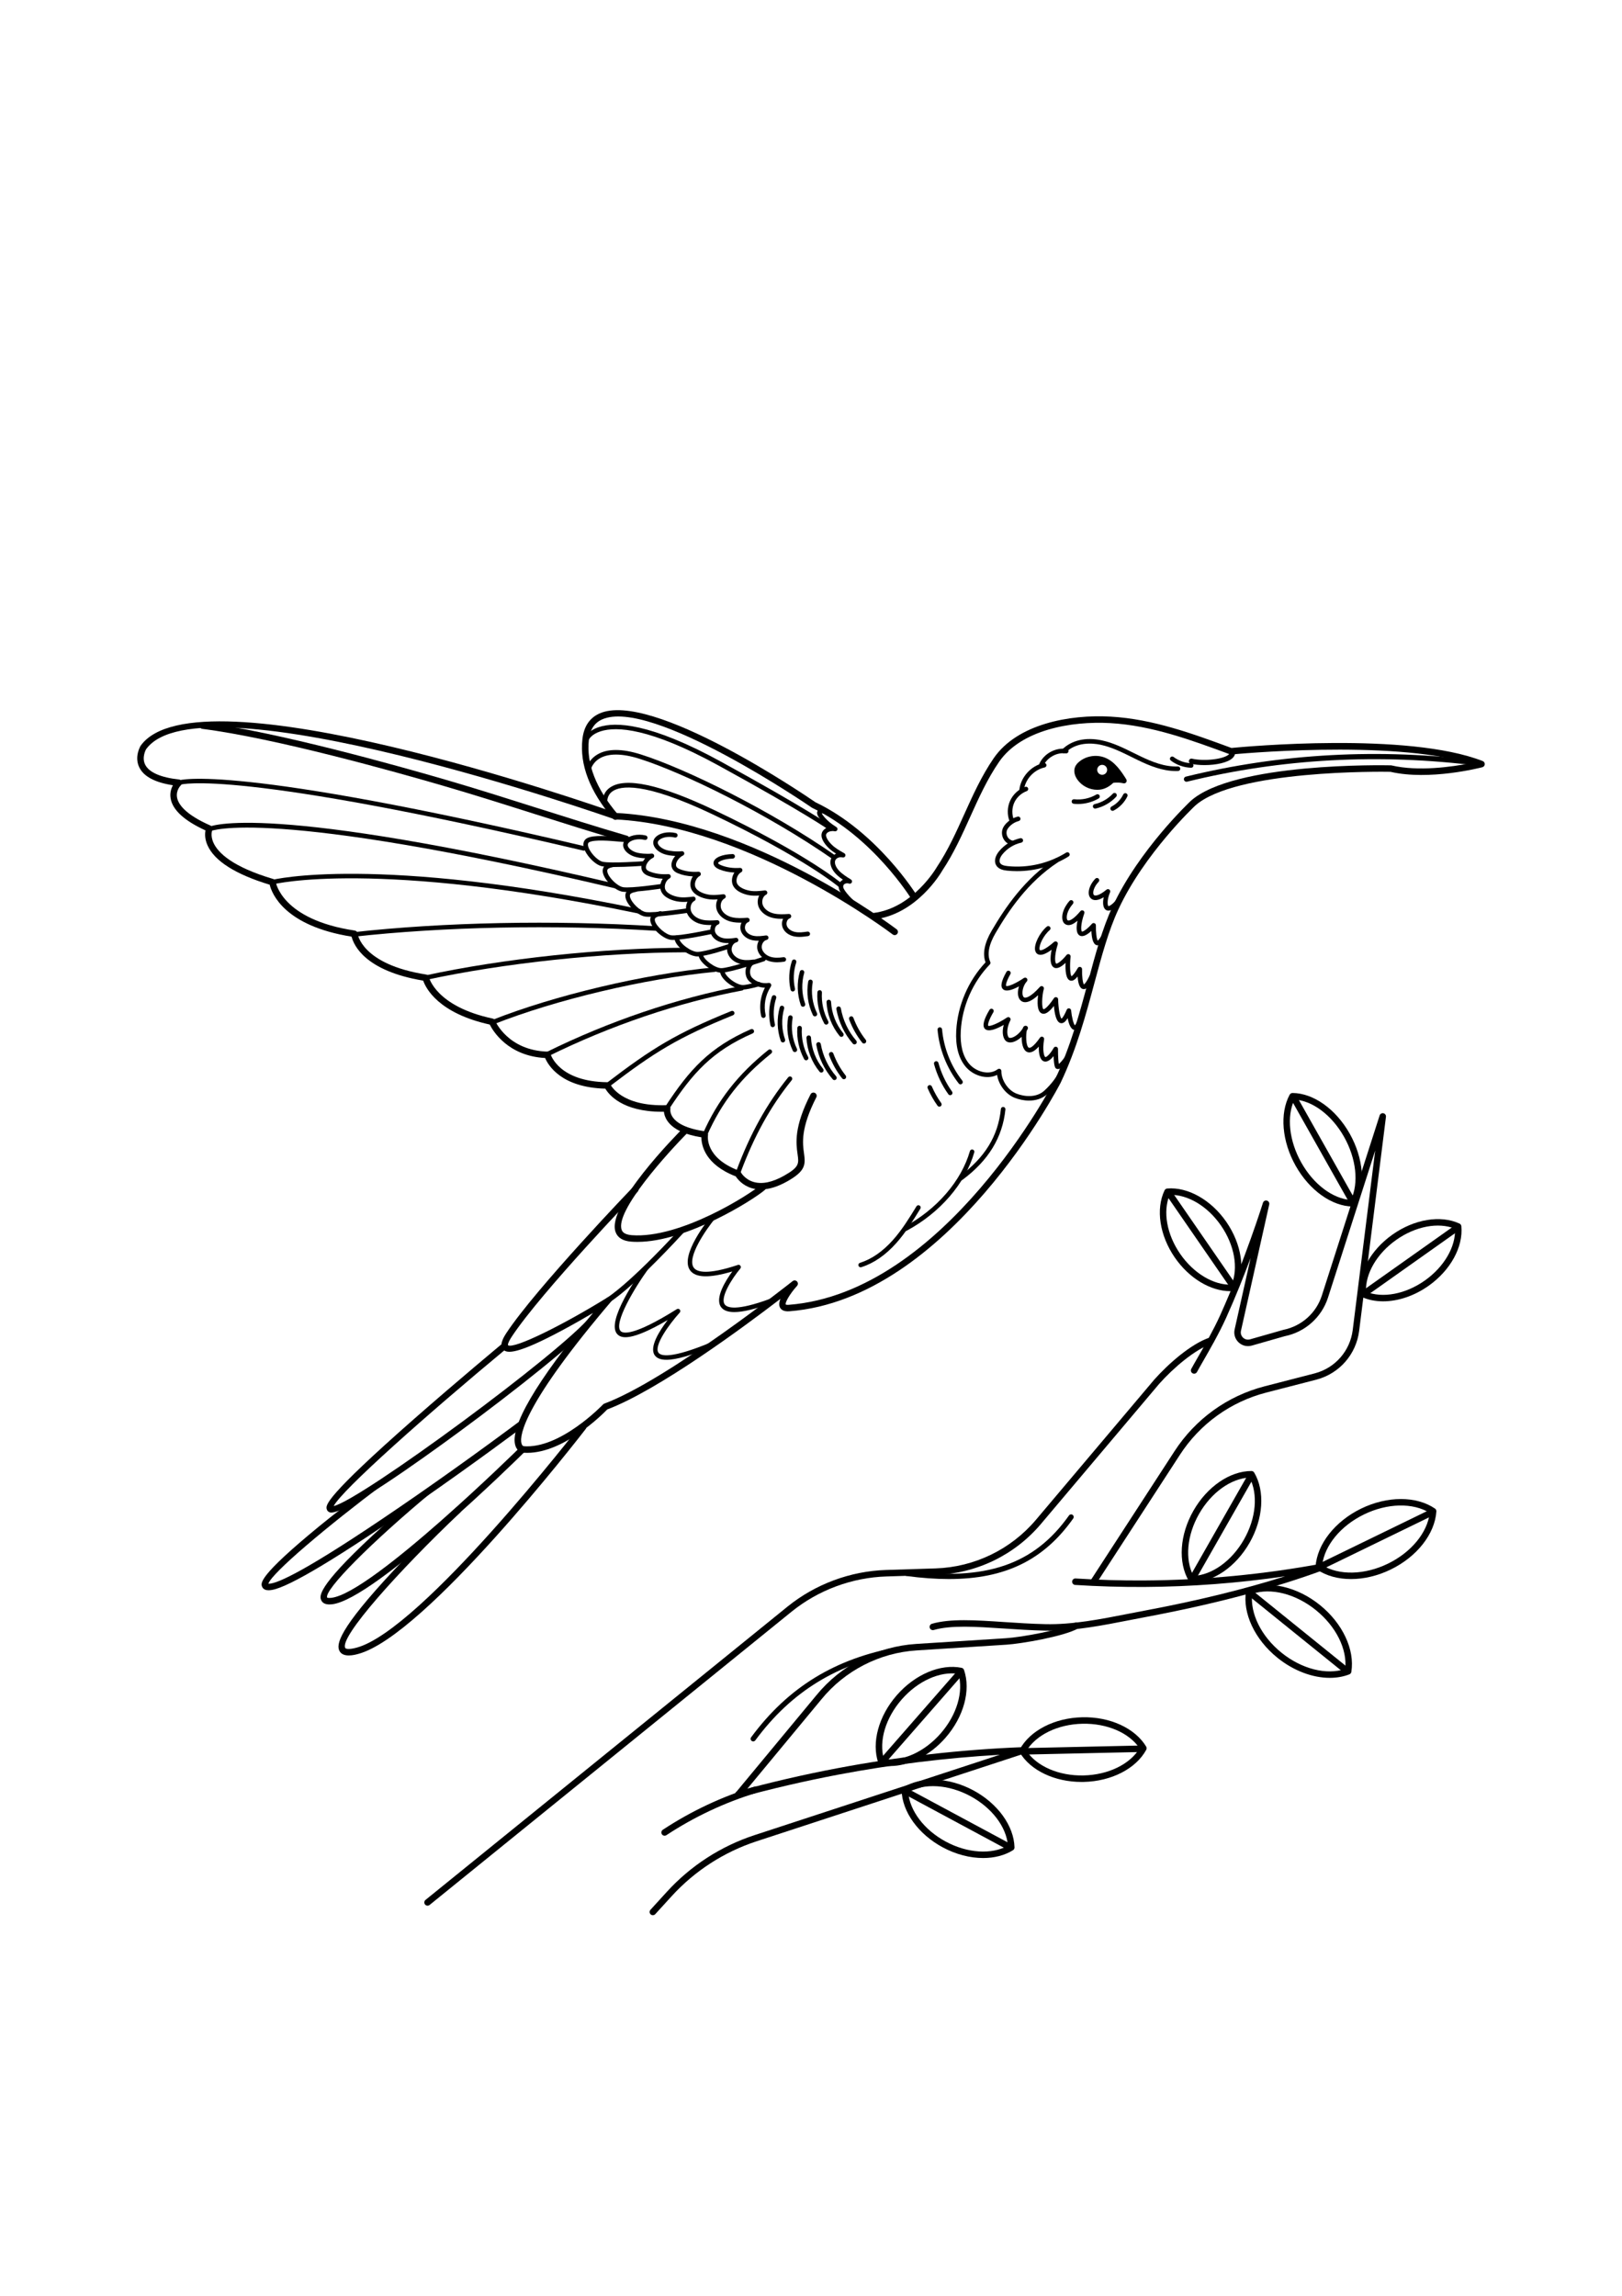<?xml version="1.0" encoding="utf-8"?>
<!-- Generator: Adobe Illustrator 27.5.0, SVG Export Plug-In . SVG Version: 6.00 Build 0)  -->
<svg xmlns="http://www.w3.org/2000/svg" xmlns:xlink="http://www.w3.org/1999/xlink" viewBox="0 0 500 500" width="595" height="842" preserveAspectRatio="xMidYMid meet" data-scaled="true">
<g id="BACKGROUND">
	<rect style="fill:#FFFFFF;" width="500" height="500"/>
</g>
<g id="OBJECTS">
	<g>
		<g>
			<path d="M162.522,343.966c-0.512,0-1.022-0.024-1.531-0.074c-0.039-0.004-0.077-0.01-0.115-0.018
				c-0.143-0.03-1.408-0.352-1.98-2.046c-1.911-5.665,6.339-19.782,23.902-40.961c-2.664,1.565-6.083,3.524-9.564,5.387
				c-13.828,7.401-16.919,7.135-18.119,5.897c-1.279-1.319-0.034-3.577,1.015-5.16c9.176-13.861,38.706-44.615,39.004-44.925
				c0.383-0.397,1.016-0.409,1.414-0.027c0.398,0.383,0.41,1.016,0.027,1.414c-0.296,0.308-29.701,30.932-38.777,44.642
				c-1.393,2.104-1.221,2.7-1.219,2.706c1.895,1.292,17.37-6.481,30.456-14.579c0.419-0.258,0.811-0.311,1.132,0.063
				c0.321,0.373,0.72,0.458,0.401,0.833c-26.845,31.533-28.518,41.367-27.82,43.929c0.165,0.604,0.453,0.81,0.561,0.867
				c11.329,0.989,24.456-12.724,24.587-12.862c0.105-0.111,0.234-0.197,0.377-0.251c19.658-7.323,57.681-37.45,58.063-37.754
				c0.406-0.323,0.993-0.281,1.351,0.099c0.357,0.379,0.362,0.968,0.014,1.354c-2.297,2.549-3.761,5.188-3.487,5.759l0,0
				c0.005,0.001,0.21,0.15,0.949,0.087c48.127-3.748,81.715-68.721,82.024-69.374c4.87-10.306,7.616-20.53,10.272-30.418
				c2.23-8.302,4.336-16.143,7.489-22.932c8.159-17.566,23.929-32.395,24.087-32.544c13.266-11.926,59.75-11.036,61.727-10.992
				c0.069,0.002,0.139,0.011,0.206,0.026c8.278,1.943,18.732,0.411,24.043-0.626c-24.578-7.482-72.925-2.79-73.434-2.739
				c-0.15,0.018-0.304-0.004-0.446-0.057c-11.839-4.371-24.082-8.891-36.867-9.618c-12.13-0.69-27.5,2.084-34.285,11.938
				c-3.625,5.265-6.304,11.198-8.895,16.938c-2.517,5.573-5.118,11.336-8.607,16.569c-0.277,0.494-7.83,13.559-21.145,15.071
				c-0.57,0.063-1.045-0.333-1.107-0.88c-0.063-0.549,0.331-1.045,0.88-1.106c12.291-1.396,19.598-14.007,19.671-14.134
				c3.435-5.157,6.003-10.844,8.485-16.344c2.628-5.819,5.344-11.836,9.071-17.249c7.255-10.537,23.375-13.529,36.045-12.8
				c13.006,0.739,25.32,5.261,37.231,9.658c4.341-0.422,54.331-5.011,77.452,4.035c0.403,0.158,0.659,0.558,0.634,0.99
				c-0.025,0.433-0.326,0.8-0.745,0.909c-0.662,0.173-16.309,4.192-28.334,1.415c-2.474-0.053-47.847-0.661-60.229,10.47
				c-0.143,0.132-15.634,14.705-23.624,31.91c-3.081,6.633-5.165,14.393-7.372,22.608c-2.679,9.973-5.448,20.285-10.395,30.753
				c-0.314,0.665-34.461,66.682-83.677,70.515c-1.841,0.139-2.591-0.572-2.898-1.198c-0.355-0.722-0.231-1.648,0.148-2.627
				c-11.029,8.46-37.503,28.076-53.38,34.08C185.6,332.232,173.829,343.966,162.522,343.966z"/>
		</g>
		<g>
			<path d="M371.316,132.012c-1.511,0-2.98-0.139-4.214-0.415c-0.432-0.097-0.702-0.524-0.605-0.955
				c0.096-0.432,0.529-0.708,0.955-0.605c3.879,0.869,9.852,0.154,11.411-1.368c0.343-0.335,0.299-0.557,0.28-0.651
				c-0.087-0.434,0.194-0.855,0.628-0.94c0.434-0.091,0.855,0.194,0.94,0.628c0.107,0.533,0.066,1.331-0.731,2.109
				C378.478,131.28,374.791,132.012,371.316,132.012z"/>
		</g>
		<g>
			<path d="M234.544,262.794c-0.987,0-1.931-0.134-2.832-0.401c-2.863-0.853-4.389-2.825-4.913-3.633
				c-9.532-3.68-10.58-9.646-10.59-12.038c-5.194-0.833-8.708-2.518-10.453-5.016c-0.76-1.088-1.026-2.109-1.101-2.864
				c-0.215,0.004-0.43,0.005-0.641,0.005c-12.157,0.001-16.33-5.279-17.414-7.115c-13.588-0.361-17.602-7.188-18.56-9.445
				c-11.431-0.633-16.042-8.27-17.074-10.312c-15.847-3.509-19.691-11.184-20.514-13.539c-17.996-3-21.427-10.978-22.071-13.559
				c-20.749-3.295-24.585-13.294-25.251-16.005c-10.534-3.197-16.978-7.273-19.154-12.119c-0.89-1.981-0.818-3.625-0.626-4.606
				c-6.543-2.998-10.16-6.32-10.753-9.879c-0.282-1.689,0.181-3.079,0.713-4.047c-5.5-0.834-8.982-2.676-10.365-5.486
				c-1.625-3.304,0.337-6.574,0.421-6.712c17.525-24.367,139.616,18.28,146.593,20.744c41.914,2.124,86.001,35.509,86.441,35.847
				c0.438,0.335,0.522,0.963,0.187,1.401c-0.335,0.439-0.961,0.522-1.401,0.187c-0.437-0.334-44.143-33.421-85.471-35.444
				c-0.097-0.005-0.193-0.023-0.285-0.057c-1.275-0.451-127.639-44.844-144.399-21.571l0,0c0.005,0-1.421,2.449-0.284,4.738
				c1.188,2.392,4.812,3.977,10.479,4.584c0.391,0.042,0.72,0.308,0.843,0.681c0.123,0.373,0.016,0.783-0.272,1.05
				c-0.062,0.058-1.611,1.55-1.224,3.784c0.355,2.052,2.444,5.228,10.376,8.706c0.247,0.108,0.439,0.312,0.534,0.564
				c0.095,0.252,0.084,0.532-0.031,0.776c-0.025,0.056-0.704,1.658,0.386,4.007c1.386,2.985,5.709,7.337,18.438,11.108
				c0.383,0.113,0.662,0.444,0.709,0.841c0.014,0.11,1.789,11.676,24.393,15.038c0.461,0.068,0.814,0.447,0.85,0.912
				c0.008,0.086,1.128,9.489,21.157,12.642c0.413,0.065,0.741,0.38,0.825,0.788c0.018,0.084,2.17,9.055,19.655,12.774
				c0.32,0.068,0.587,0.289,0.714,0.591c0.16,0.375,4.07,9.234,16.197,9.602c0.438,0.014,0.817,0.311,0.934,0.733
				c0.099,0.342,2.631,8.511,17.511,8.694c0.401,0.005,0.761,0.249,0.913,0.62c0.027,0.063,3.17,6.985,17.5,6.452
				c0.321-0.016,0.607,0.12,0.805,0.357c0.199,0.237,0.276,0.553,0.21,0.855c-0.006,0.035-0.212,1.208,0.789,2.595
				c1.057,1.465,3.643,3.393,9.958,4.253c0.27,0.037,0.513,0.183,0.673,0.402c0.16,0.22,0.224,0.495,0.177,0.764
				c-0.046,0.278-1.018,7.017,9.579,10.969c0.232,0.086,0.424,0.256,0.538,0.476c0.046,0.085,1.199,2.196,3.956,3
				c2.605,0.762,5.768,0.108,9.397-1.938c4.704-2.651,4.553-3.726,4.148-6.597c-0.469-3.328-1.177-8.357,3.996-18.472
				c0.252-0.491,0.855-0.686,1.346-0.436c0.492,0.252,0.687,0.855,0.436,1.346c-4.886,9.552-4.23,14.204-3.797,17.282
				c0.49,3.48,0.483,5.444-5.146,8.618C239.744,261.957,237.012,262.794,234.544,262.794z"/>
		</g>
		<g>
			<path d="M281.717,173.617c-0.336,0-0.664-0.17-0.853-0.476c-0.116-0.191-11.891-19.119-30.441-27.917
				c-0.049-0.022-0.095-0.05-0.14-0.08c-0.494-0.342-49.637-34.056-64.715-27.192c-2.362,1.074-3.684,3.119-4.04,6.252
				c-0.833,7.327,2.183,15.077,8.964,23.034c0.358,0.42,0.308,1.052-0.113,1.409c-0.42,0.359-1.052,0.309-1.41-0.112
				c-7.154-8.395-10.327-16.657-9.429-24.558c0.436-3.836,2.185-6.476,5.199-7.846c15.963-7.261,63.755,25.353,66.613,27.32
				c19.057,9.073,31.096,28.448,31.216,28.644c0.289,0.471,0.141,1.086-0.329,1.375C282.076,173.57,281.896,173.617,281.717,173.617
				z"/>
		</g>
		<g>
			<path d="M365.747,137.145c-0.359,0-0.686-0.244-0.776-0.609c-0.104-0.429,0.157-0.862,0.587-0.968
				c29.236-7.178,59.703-8.83,90.551-4.906c0.439,0.056,0.749,0.457,0.693,0.895c-0.056,0.439-0.45,0.745-0.895,0.693
				c-30.651-3.9-60.921-2.259-89.969,4.873C365.875,137.138,365.81,137.145,365.747,137.145z"/>
		</g>
		<path d="M347.177,136.406c-0.016-0.035-0.02-0.072-0.041-0.105c-1.45-2.274-3.434-5.388-6.586-6.608
			c-2.59-1.001-5.656-0.523-7.816,1.221c-0.675,0.545-1.118,1.109-1.355,1.724c-0.455,1.179-0.168,2.607,0.787,3.918
			c1.397,1.918,3.718,3.071,6.078,3.071c0.265,0,0.53-0.015,0.795-0.044c1.574-0.176,3.026-1.027,4.166-2.131
			c0.037,0.001,0.071,0.013,0.108,0.008c1.009-0.124,2.022-0.07,3.014,0.162c0.062,0.014,0.122,0.021,0.183,0.021
			c0.363,0,0.692-0.249,0.778-0.618C347.34,136.801,347.292,136.582,347.177,136.406z"/>
		<g>
			<path style="fill:#FFFFFF;" d="M339.759,135.001c-0.845,0-1.532-0.687-1.532-1.532s0.687-1.532,1.532-1.532
				c0.845,0,1.532,0.687,1.532,1.532S340.603,135.001,339.759,135.001z"/>
		</g>
		<g>
			<path d="M193.036,155.745c-0.093,0-0.187-0.013-0.28-0.04c-9.573-2.79-18.986-5.777-28.09-8.666
				c-9.085-2.884-18.479-5.864-28.021-8.646c-14.778-4.308-51.6-14.641-74.288-17.549c-0.548-0.07-0.935-0.571-0.865-1.119
				c0.07-0.549,0.571-0.923,1.119-0.865c22.829,2.927,59.771,13.293,74.594,17.613c9.565,2.788,18.971,5.773,28.067,8.66
				c9.093,2.885,18.495,5.869,28.044,8.652c0.53,0.154,0.835,0.71,0.68,1.24C193.868,155.461,193.469,155.745,193.036,155.745z"/>
		</g>
		<g>
			<path d="M236.011,200.62c-1.95,0-3.939-0.798-5.213-2.148c-0.867-0.921-1.199-2.442-0.846-3.877
				c0.097-0.394,0.237-0.755,0.416-1.078c-0.856,0.006-1.782-0.092-2.681-0.393c-1.79-0.599-3.122-1.961-3.477-3.555
				c-0.198-0.886-0.038-1.878,0.427-2.695c-0.598,0.02-1.211-0.011-1.817-0.127c-1.702-0.325-3.054-1.315-3.616-2.651
				c-0.353-0.836-0.335-1.848,0.049-2.705c0.014-0.031,0.028-0.063,0.043-0.093c-1.063,0.022-2.159-0.029-3.223-0.288
				c-1.977-0.482-3.566-1.692-4.25-3.237c-0.532-1.201-0.449-2.568,0.105-3.638c-1.068,0.079-2.148,0.078-3.234-0.13
				c-1.123-0.218-3.84-0.94-4.826-2.959c-0.594-1.218-0.364-2.811,0.423-4.007c-1.675-0.065-3.224-0.386-4.624-0.956
				c-1.686-0.686-1.954-1.895-1.964-2.555c-0.014-0.966,0.476-1.975,1.169-2.784c-1.176-0.052-2.436-0.23-3.386-0.555
				c-1.68-0.573-2.944-1.675-3.298-2.875c-0.219-0.742-0.07-1.491,0.418-2.109c1.177-1.49,3.893-2.119,6.46-1.499
				c0.376,0.092,0.606,0.47,0.515,0.846c-0.091,0.376-0.466,0.603-0.845,0.516c-2.225-0.542-4.306,0.088-5.031,1.005
				c-0.21,0.267-0.266,0.535-0.174,0.847c0.217,0.736,1.207,1.536,2.407,1.946c1.222,0.416,3.482,0.608,4.936,0.425
				c0.344-0.04,0.67,0.171,0.764,0.506c0.093,0.335-0.073,0.688-0.391,0.828c-1.004,0.445-2.159,1.801-2.143,2.884
				c0.003,0.207,0.013,0.839,1.093,1.278c1.721,0.701,3.626,0.973,5.824,0.831c0.345-0.018,0.63,0.191,0.719,0.509
				c0.089,0.319-0.056,0.656-0.349,0.81c-1.149,0.602-1.799,2.398-1.263,3.496c0.729,1.493,3.119,2.06,3.834,2.198
				c1.521,0.295,3.138,0.104,4.701-0.08c0.338-0.042,0.655,0.168,0.753,0.495c0.097,0.326-0.054,0.675-0.358,0.826
				c-1.138,0.568-1.441,2.23-0.951,3.335c0.509,1.15,1.743,2.063,3.301,2.444c1.497,0.365,3.103,0.257,4.659,0.156
				c0.348-0.017,0.663,0.215,0.732,0.56c0.069,0.344-0.128,0.686-0.46,0.8c-0.343,0.118-0.63,0.4-0.807,0.795
				c-0.225,0.502-0.239,1.111-0.037,1.59c0.448,1.064,1.631,1.638,2.588,1.82c1.203,0.229,2.49,0.049,3.734-0.127
				c0.372-0.055,0.723,0.202,0.787,0.574c0.064,0.373-0.179,0.729-0.55,0.805c-0.441,0.091-0.842,0.384-1.129,0.826
				c-0.351,0.541-0.481,1.22-0.349,1.814c0.245,1.101,1.248,2.094,2.556,2.531c1.091,0.366,2.358,0.413,4.112,0.159
				c0.359-0.052,0.696,0.176,0.781,0.527c0.085,0.351-0.11,0.709-0.452,0.827c-0.589,0.203-1.061,0.809-1.261,1.62
				c-0.239,0.97-0.036,2.007,0.505,2.582c1.22,1.294,3.273,1.945,5.116,1.631c0.381-0.063,0.744,0.189,0.81,0.57
				c0.066,0.381-0.189,0.743-0.57,0.809C236.791,200.588,236.402,200.62,236.011,200.62z"/>
		</g>
		<g>
			<path d="M239.582,192.781c-0.843,0-1.737-0.1-2.614-0.393c-1.791-0.601-3.123-1.962-3.478-3.555
				c-0.198-0.886-0.038-1.877,0.427-2.695c-0.599,0.02-1.211-0.012-1.817-0.128c-1.7-0.323-3.052-1.314-3.616-2.649
				c-0.353-0.838-0.335-1.85,0.049-2.707c0.014-0.03,0.028-0.061,0.042-0.091c-1.067,0.025-2.15-0.026-3.222-0.289
				c-1.977-0.482-3.565-1.692-4.25-3.237c-0.532-1.201-0.449-2.568,0.106-3.638c-1.067,0.079-2.149,0.079-3.235-0.131
				c-1.122-0.218-3.84-0.94-4.826-2.958c-0.594-1.218-0.363-2.811,0.423-4.007c-1.676-0.066-3.226-0.386-4.625-0.956
				c-1.686-0.686-1.954-1.895-1.964-2.555c-0.014-0.966,0.476-1.975,1.169-2.784c-1.177-0.052-2.437-0.23-3.386-0.555
				c-1.68-0.573-2.944-1.675-3.298-2.875c-0.219-0.742-0.07-1.491,0.418-2.109c1.177-1.491,3.895-2.12,6.459-1.499
				c0.376,0.092,0.607,0.47,0.515,0.846c-0.091,0.375-0.469,0.604-0.845,0.516c-2.228-0.541-4.306,0.086-5.031,1.005
				c-0.211,0.267-0.266,0.535-0.174,0.847c0.217,0.736,1.207,1.536,2.407,1.946c1.219,0.415,3.48,0.609,4.936,0.425
				c0.353-0.038,0.669,0.172,0.763,0.506c0.093,0.335-0.073,0.688-0.391,0.828c-1.004,0.445-2.159,1.801-2.143,2.884
				c0.003,0.207,0.013,0.839,1.093,1.278c1.719,0.702,3.624,0.977,5.824,0.83c0.337-0.018,0.63,0.19,0.719,0.509
				c0.089,0.318-0.056,0.656-0.349,0.81c-1.149,0.602-1.798,2.399-1.263,3.497c0.729,1.492,3.119,2.06,3.834,2.197
				c1.52,0.297,3.138,0.105,4.701-0.079c0.335-0.044,0.655,0.17,0.753,0.495c0.097,0.326-0.054,0.675-0.358,0.826
				c-1.138,0.568-1.441,2.229-0.951,3.335c0.509,1.15,1.743,2.064,3.301,2.444c1.49,0.362,3.102,0.258,4.659,0.156
				c0.367-0.016,0.664,0.217,0.732,0.561c0.069,0.344-0.127,0.687-0.459,0.8c-0.343,0.118-0.63,0.4-0.807,0.795
				c-0.225,0.502-0.239,1.111-0.037,1.591c0.449,1.063,1.631,1.636,2.588,1.818c1.206,0.229,2.491,0.048,3.734-0.127
				c0.377-0.054,0.723,0.202,0.788,0.574c0.064,0.373-0.179,0.73-0.55,0.805c-0.441,0.091-0.842,0.384-1.128,0.826
				c-0.352,0.541-0.482,1.221-0.349,1.815c0.245,1.1,1.248,2.094,2.556,2.531c1.094,0.368,2.363,0.414,4.111,0.158
				c0.382-0.049,0.738,0.209,0.794,0.591c0.056,0.383-0.208,0.738-0.591,0.794C241.089,192.697,240.357,192.781,239.582,192.781z"/>
		</g>
		<g>
			<path d="M246.416,184.964c-0.498,0-1.001-0.037-1.499-0.132c-1.701-0.324-3.053-1.315-3.616-2.65
				c-0.353-0.837-0.334-1.849,0.049-2.706c0.014-0.031,0.028-0.063,0.044-0.093c-1.06,0.019-2.159-0.028-3.223-0.288
				c-1.977-0.482-3.565-1.692-4.25-3.237c-0.487-1.1-0.473-2.514,0.099-3.637c-1.064,0.077-2.145,0.079-3.228-0.131
				c-1.122-0.218-3.84-0.94-4.826-2.96c-0.595-1.217-0.364-2.81,0.422-4.006c-1.674-0.066-3.224-0.386-4.624-0.956
				c-1.781-0.726-1.887-1.703-1.792-2.221c0.264-1.433,2.623-2.443,5.87-2.516c0.005,0,0.011,0,0.016,0
				c0.379,0,0.691,0.304,0.699,0.684c0.009,0.387-0.298,0.707-0.684,0.716c-3.014,0.066-4.458,1.007-4.525,1.369
				c-0.013,0.071,0.186,0.361,0.943,0.67c1.721,0.701,3.625,0.969,5.824,0.83c0.335-0.02,0.631,0.19,0.719,0.509
				c0.089,0.318-0.056,0.656-0.349,0.81c-1.149,0.603-1.798,2.399-1.263,3.496c0.729,1.494,3.119,2.061,3.833,2.199
				c1.521,0.295,3.139,0.104,4.701-0.08c0.335-0.032,0.656,0.17,0.753,0.495c0.097,0.326-0.054,0.675-0.358,0.826
				c-1.138,0.568-1.441,2.229-0.952,3.335c0.509,1.15,1.743,2.063,3.301,2.444c1.497,0.364,3.104,0.258,4.66,0.156
				c0.341-0.03,0.663,0.216,0.732,0.561c0.069,0.344-0.128,0.686-0.46,0.8c-0.344,0.118-0.63,0.4-0.807,0.796
				c-0.224,0.502-0.238,1.11-0.037,1.589c0.448,1.064,1.631,1.638,2.588,1.82c1.205,0.229,2.49,0.049,3.734-0.127
				c0.385-0.055,0.737,0.213,0.791,0.596s-0.213,0.737-0.596,0.791C248.264,184.835,247.347,184.964,246.416,184.964z"/>
		</g>
		<g>
			<path d="M263.814,175.956c-0.167,0-0.335-0.06-0.469-0.18l-0.417-0.373c-0.909-0.809-1.94-1.725-2.941-2.982
				c-0.689-0.867-1.733-2.177-1.415-3.538c0.146-0.624,0.587-1.175,1.211-1.512c0.018-0.01,0.036-0.02,0.055-0.029
				c-0.753-0.518-1.489-1.089-2.118-1.739c-1.344-1.391-1.956-2.95-1.679-4.278c0.153-0.727,0.635-1.391,1.32-1.818
				c0.117-0.072,0.238-0.138,0.363-0.195c-0.774-0.489-1.522-1.025-2.184-1.656c-0.966-0.923-2.546-2.724-2.274-4.422
				c0.104-0.643,0.508-1.229,1.14-1.65c0.292-0.195,0.62-0.348,0.968-0.457c-1.143-0.881-2.076-1.814-2.827-2.825
				c-0.95-1.28-0.713-2.007-0.347-2.392c1.059-1.116,3.921,0.157,6.047,1.584c0.321,0.215,0.407,0.649,0.191,0.971
				c-0.215,0.319-0.65,0.408-0.971,0.191c-2.049-1.372-3.582-1.835-4.147-1.774c0.046,0.115,0.144,0.306,0.352,0.586
				c0.976,1.316,2.378,2.547,4.164,3.66c0.291,0.181,0.408,0.547,0.275,0.863c-0.132,0.317-0.473,0.492-0.809,0.411
				c-0.713-0.17-1.548-0.035-2.119,0.346c-0.176,0.117-0.479,0.366-0.534,0.708c-0.119,0.744,0.61,1.995,1.858,3.188
				c1.055,1.006,2.427,1.784,3.754,2.537c0.305,0.173,0.435,0.545,0.304,0.87c-0.131,0.323-0.481,0.501-0.822,0.417
				c-0.573-0.146-1.172-0.063-1.642,0.229c-0.363,0.227-0.615,0.561-0.689,0.917c-0.176,0.841,0.328,1.997,1.314,3.019
				c0.997,1.031,2.318,1.852,3.596,2.645c0.305,0.189,0.417,0.579,0.26,0.901c-0.157,0.322-0.534,0.474-0.87,0.351
				c-0.425-0.157-0.886-0.128-1.265,0.076c-0.271,0.146-0.457,0.363-0.512,0.598c-0.151,0.647,0.483,1.515,1.147,2.347
				c0.926,1.163,1.909,2.038,2.776,2.809l0.424,0.378c0.287,0.259,0.311,0.701,0.052,0.989
				C264.196,175.878,264.006,175.956,263.814,175.956z"/>
		</g>
		<g>
			<path d="M235.337,209.936c-0.318,0-0.605-0.218-0.681-0.54c-0.766-3.268-0.135-6.901,1.688-9.72
				c0.211-0.324,0.643-0.418,0.968-0.208c0.324,0.21,0.417,0.644,0.208,0.968c-1.621,2.506-2.182,5.736-1.501,8.64
				c0.088,0.377-0.146,0.753-0.522,0.842C235.443,209.93,235.389,209.936,235.337,209.936z"/>
		</g>
		<g>
			<g>
				<path d="M238.198,212.781c-0.32,0-0.608-0.22-0.682-0.545c-0.667-2.931-0.522-5.987,0.419-8.841
					c0.121-0.366,0.517-0.563,0.884-0.445c0.367,0.121,0.566,0.518,0.445,0.885c-0.861,2.61-0.994,5.408-0.383,8.091
					c0.086,0.377-0.15,0.752-0.527,0.838C238.302,212.775,238.25,212.781,238.198,212.781z"/>
			</g>
			<g>
				<path d="M241.343,217.492c-0.289,0-0.559-0.18-0.66-0.468c-1.163-3.31-1.273-6.988-0.311-10.36
					c0.106-0.373,0.494-0.589,0.866-0.48c0.372,0.105,0.587,0.493,0.481,0.865c-0.884,3.096-0.783,6.474,0.285,9.511
					c0.128,0.365-0.064,0.765-0.428,0.893C241.499,217.479,241.421,217.492,241.343,217.492z"/>
			</g>
			<g>
				<path d="M245.033,220.457c-0.261,0-0.51-0.145-0.631-0.395c-1.546-3.191-2.059-6.872-1.446-10.364
					c0.067-0.381,0.434-0.633,0.811-0.568c0.381,0.066,0.635,0.43,0.568,0.811c-0.562,3.205-0.091,6.583,1.327,9.513
					c0.169,0.348,0.023,0.767-0.325,0.934C245.239,220.435,245.134,220.457,245.033,220.457z"/>
			</g>
			<g>
				<path d="M248.505,222.992c-0.249,0-0.489-0.133-0.616-0.366c-1.573-2.902-2.32-6.314-2.104-9.609
					c0.025-0.386,0.362-0.667,0.744-0.652c0.386,0.025,0.678,0.358,0.652,0.744c-0.199,3.034,0.489,6.178,1.938,8.85
					c0.185,0.341,0.059,0.766-0.281,0.949C248.731,222.965,248.617,222.992,248.505,222.992z"/>
			</g>
			<g>
				<path d="M253.181,226.769c-0.202,0-0.402-0.088-0.541-0.256c-2.415-2.941-3.852-6.654-4.045-10.456
					c-0.02-0.386,0.277-0.715,0.664-0.734c0.353-0.044,0.714,0.277,0.734,0.664c0.178,3.504,1.502,6.927,3.729,9.638
					c0.245,0.299,0.202,0.74-0.097,0.985C253.496,226.716,253.338,226.769,253.181,226.769z"/>
			</g>
			<g>
				<path d="M257.229,229.091c-0.196,0-0.391-0.082-0.529-0.242c-2.616-3.021-4.367-6.699-5.063-10.635
					c-0.067-0.381,0.187-0.744,0.567-0.812c0.375-0.061,0.743,0.188,0.812,0.567c0.651,3.687,2.291,7.132,4.742,9.963
					c0.253,0.292,0.221,0.734-0.071,0.987C257.555,229.035,257.392,229.091,257.229,229.091z"/>
			</g>
			<g>
				<path d="M260.142,228.822c-0.206,0-0.411-0.092-0.55-0.267c-1.713-2.171-3.066-4.587-4.023-7.182
					c-0.135-0.362,0.051-0.765,0.414-0.898c0.365-0.137,0.766,0.051,0.898,0.414c0.907,2.456,2.189,4.743,3.811,6.799
					c0.239,0.304,0.188,0.744-0.116,0.983C260.447,228.772,260.295,228.822,260.142,228.822z"/>
			</g>
		</g>
		<g>
			<g>
				<path d="M244.385,201.782c-0.32,0-0.608-0.22-0.682-0.545c-0.667-2.931-0.522-5.988,0.42-8.842
					c0.121-0.366,0.513-0.565,0.884-0.445c0.367,0.121,0.566,0.518,0.445,0.885c-0.862,2.611-0.995,5.409-0.385,8.092
					c0.086,0.377-0.149,0.752-0.527,0.838C244.489,201.776,244.437,201.782,244.385,201.782z"/>
			</g>
			<g>
				<path d="M247.531,206.492c-0.289,0-0.559-0.18-0.66-0.468c-1.164-3.308-1.274-6.987-0.311-10.361
					c0.106-0.371,0.493-0.585,0.865-0.48c0.371,0.105,0.587,0.493,0.48,0.865c-0.884,3.097-0.782,6.475,0.286,9.512
					c0.129,0.365-0.064,0.765-0.428,0.893C247.686,206.48,247.608,206.492,247.531,206.492z"/>
			</g>
			<g>
				<path d="M251.219,209.457c-0.261,0-0.51-0.145-0.631-0.395c-1.545-3.191-2.059-6.871-1.445-10.363
					c0.066-0.381,0.429-0.639,0.811-0.568c0.381,0.066,0.635,0.43,0.568,0.811c-0.563,3.205-0.092,6.583,1.326,9.512
					c0.169,0.348,0.023,0.767-0.325,0.934C251.425,209.435,251.321,209.457,251.219,209.457z"/>
			</g>
			<g>
				<path d="M254.692,211.993c-0.249,0-0.489-0.133-0.616-0.366c-1.572-2.901-2.32-6.314-2.105-9.609
					c0.024-0.386,0.364-0.665,0.744-0.652c0.386,0.025,0.678,0.358,0.652,0.744c-0.198,3.034,0.49,6.178,1.938,8.85
					c0.185,0.341,0.059,0.766-0.281,0.949C254.919,211.966,254.804,211.993,254.692,211.993z"/>
			</g>
			<g>
				<path d="M259.369,215.77c-0.202,0-0.402-0.087-0.541-0.256c-2.416-2.941-3.852-6.654-4.045-10.456
					c-0.02-0.386,0.277-0.715,0.664-0.734c0.35-0.028,0.715,0.276,0.734,0.664c0.177,3.504,1.501,6.927,3.729,9.638
					c0.245,0.299,0.202,0.74-0.097,0.985C259.683,215.717,259.526,215.77,259.369,215.77z"/>
			</g>
			<g>
				<path d="M263.417,218.092c-0.195,0-0.391-0.082-0.529-0.242c-2.616-3.021-4.367-6.699-5.064-10.636
					c-0.067-0.381,0.187-0.744,0.567-0.812c0.373-0.067,0.744,0.187,0.811,0.567c0.651,3.688,2.292,7.134,4.743,9.964
					c0.253,0.292,0.222,0.734-0.071,0.987C263.743,218.036,263.58,218.092,263.417,218.092z"/>
			</g>
			<g>
				<path d="M266.329,217.823c-0.207,0-0.411-0.092-0.55-0.267c-1.712-2.171-3.065-4.587-4.022-7.182
					c-0.135-0.362,0.051-0.765,0.414-0.898c0.361-0.136,0.766,0.051,0.898,0.414c0.907,2.456,2.189,4.743,3.81,6.799
					c0.239,0.304,0.188,0.744-0.116,0.983C266.633,217.774,266.481,217.823,266.329,217.823z"/>
			</g>
		</g>
		<g>
			<path d="M189.367,163.416c-1.631,0-3.068-0.063-3.878-0.243c-2.288-0.51-5.341-3.907-5.631-6.27
				c-0.135-1.098,0.291-1.952,1.198-2.406c1.989-0.996,6.571-0.594,9.603-0.325c0.865,0.075,1.843,0.162,2.118,0.143
				c0.293-0.105,0.63,0.002,0.811,0.272c0.215,0.321,0.128,0.756-0.193,0.971c-0.323,0.217-0.661,0.203-2.859,0.009
				c-2.522-0.222-7.217-0.635-8.854,0.183c-0.259,0.13-0.513,0.348-0.434,0.983c0.221,1.796,2.813,4.688,4.545,5.073
				c2.522,0.558,12.44-0.155,12.54-0.162c0.38-0.027,0.721,0.262,0.749,0.647c0.028,0.386-0.262,0.721-0.647,0.749
				C198.142,163.062,193.216,163.416,189.367,163.416z M192.619,154.393c-0.001,0-0.001,0.001-0.001,0.001
				C192.618,154.394,192.619,154.393,192.619,154.393z"/>
		</g>
		<g>
			<path d="M193.284,171.11c-0.539,0-1.005-0.023-1.365-0.076c-2.319-0.342-5.609-3.511-6.07-5.846
				c-0.214-1.085,0.149-1.969,1.021-2.486c0.489-0.291,1.148-0.512,2.015-0.677c0.375-0.077,0.746,0.176,0.818,0.557
				c0.072,0.38-0.177,0.746-0.557,0.818c-0.694,0.133-1.22,0.303-1.562,0.505c-0.249,0.148-0.486,0.384-0.363,1.012
				c0.35,1.775,3.144,4.473,4.9,4.732c2.554,0.37,11.662-0.987,11.753-1.002c0.389-0.045,0.74,0.206,0.797,0.588
				c0.058,0.383-0.205,0.739-0.588,0.797C203.753,170.081,196.883,171.11,193.284,171.11z"/>
		</g>
		<g>
			<path d="M200.161,178.764c-0.507,0-0.939-0.022-1.269-0.07c-2.319-0.342-5.609-3.511-6.07-5.846
				c-0.214-1.085,0.149-1.969,1.021-2.486c0.49-0.291,1.149-0.512,2.015-0.677c0.376-0.077,0.746,0.176,0.818,0.557
				c0.072,0.38-0.177,0.746-0.557,0.818c-0.694,0.133-1.22,0.303-1.563,0.506c-0.249,0.147-0.486,0.383-0.362,1.011
				c0.35,1.775,3.144,4.473,4.9,4.732c2.552,0.371,12.634-1.135,12.736-1.149c0.388-0.047,0.74,0.206,0.797,0.588
				c0.058,0.383-0.206,0.739-0.588,0.797C211.668,177.6,203.896,178.764,200.161,178.764z"/>
		</g>
		<g>
			<path d="M207.477,185.901c-0.206,0-0.392-0.007-0.555-0.021c-2.335-0.214-5.795-3.195-6.385-5.501
				c-0.274-1.071,0.039-1.973,0.882-2.539c0.471-0.316,1.117-0.574,1.974-0.787c0.377-0.086,0.755,0.137,0.848,0.511
				c0.093,0.375-0.135,0.755-0.51,0.849c-0.687,0.17-1.203,0.369-1.532,0.59c-0.24,0.161-0.464,0.41-0.306,1.03
				c0.448,1.753,3.387,4.292,5.155,4.453c2.57,0.244,12.156-1.815,12.253-1.836c0.377-0.081,0.75,0.159,0.831,0.538
				c0.081,0.378-0.16,0.75-0.538,0.831C219.217,184.099,210.783,185.901,207.477,185.901z"/>
		</g>
		<g>
			<path d="M215.001,190.984c-1.85,0-4.281-1.488-5.653-2.912c-0.69-0.716-1.497-1.807-1.429-2.938
				c0.024-0.386,0.351-0.66,0.741-0.656c0.386,0.023,0.68,0.355,0.656,0.74c-0.029,0.481,0.35,1.168,1.039,1.883
				c1.324,1.375,3.461,2.525,4.692,2.482c2.578-0.061,9.046-2.249,9.111-2.271c0.367-0.123,0.764,0.072,0.888,0.438
				c0.124,0.366-0.071,0.764-0.438,0.889c-0.273,0.093-6.737,2.279-9.528,2.346C215.055,190.983,215.028,190.984,215.001,190.984z"
				/>
		</g>
		<g>
			<path d="M222.373,195.992c-2.596,0-7.007-3.156-7.091-5.637c-0.013-0.386,0.29-0.71,0.676-0.723
				c0.008-0.001,0.016-0.001,0.024-0.001c0.376,0,0.687,0.298,0.699,0.677c0.052,1.555,3.688,4.284,5.682,4.284
				c0.017,0,0.033,0,0.05-0.001c2.141-0.051,9.919-2.52,12.736-3.467c0.369-0.127,0.764,0.074,0.887,0.44
				c0.123,0.366-0.074,0.763-0.44,0.886c-0.422,0.143-10.36,3.475-13.149,3.541C222.423,195.992,222.398,195.992,222.373,195.992z"
				/>
		</g>
		<g>
			<path d="M229.045,201.197c-1.831,0-4.25-1.472-5.621-2.879c-0.698-0.717-1.519-1.81-1.462-2.948
				c0.02-0.386,0.328-0.699,0.734-0.664c0.386,0.02,0.683,0.349,0.664,0.734c-0.024,0.487,0.364,1.181,1.067,1.901
				c1.347,1.382,3.433,2.521,4.664,2.454c0.527-0.012,1.75-0.188,4.582-0.962c0.376-0.106,0.758,0.117,0.86,0.49
				c0.102,0.373-0.118,0.758-0.491,0.859c-2.417,0.661-4.025,0.992-4.918,1.013C229.098,201.196,229.071,201.197,229.045,201.197z"
				/>
		</g>
		<g>
			<path d="M179.945,158.377c-0.053,0-0.107-0.006-0.161-0.019C72.49,133.122,55.997,137.891,55.35,138.108
				c-0.363,0.119-0.761-0.072-0.886-0.436c-0.125-0.362,0.062-0.757,0.423-0.886c0.639-0.229,16.861-5.275,125.218,20.209
				c0.376,0.089,0.61,0.466,0.521,0.842C180.55,158.16,180.263,158.377,179.945,158.377z"/>
		</g>
		<g>
			<path d="M189.57,169.966c-0.053,0-0.107-0.006-0.161-0.018c-107.206-25.215-124.478-17.619-124.64-17.539
				c-0.345,0.169-0.764,0.033-0.937-0.309c-0.173-0.342-0.044-0.757,0.295-0.936c0.651-0.342,17.189-8.077,125.602,17.42
				c0.377,0.089,0.61,0.466,0.521,0.842C190.175,169.748,189.887,169.966,189.57,169.966z"/>
		</g>
		<g>
			<path d="M196.985,177.773c-0.047,0-0.095-0.005-0.143-0.015c-81.11-16.842-112.362-9.073-112.668-8.994
				c-0.375,0.095-0.756-0.125-0.855-0.499c-0.098-0.373,0.125-0.756,0.498-0.854c0.309-0.08,31.792-7.948,113.309,8.976
				c0.379,0.079,0.622,0.449,0.543,0.828C197.601,177.545,197.31,177.773,196.985,177.773z"/>
		</g>
		<g>
			<path d="M108.629,184.949c-0.352,0-0.655-0.265-0.695-0.622c-0.043-0.385,0.234-0.73,0.618-0.773
				c28.169-3.146,62.296-3.831,93.631-1.876c0.386,0.023,0.679,0.356,0.655,0.742c-0.024,0.386-0.36,0.676-0.742,0.654
				c-31.258-1.949-65.297-1.268-93.389,1.87C108.681,184.948,108.655,184.949,108.629,184.949z"/>
		</g>
		<g>
			<path d="M131.135,198.249c-0.322,0-0.612-0.224-0.684-0.552c-0.082-0.378,0.158-0.75,0.536-0.832
				c24.069-5.228,54.946-8.508,80.58-8.561c0.001,0,0.001,0,0.002,0c0.386,0,0.699,0.313,0.7,0.699
				c0.001,0.386-0.312,0.7-0.699,0.701c-25.542,0.052-56.306,3.32-80.286,8.527C131.234,198.245,131.184,198.249,131.135,198.249z"
				/>
		</g>
		<g>
			<path d="M151.906,211.949c-0.278,0-0.542-0.168-0.651-0.442c-0.142-0.359,0.034-0.766,0.393-0.908
				c19.245-7.629,46.791-14.159,68.544-16.251c0.384-0.036,0.727,0.246,0.764,0.63c0.037,0.385-0.245,0.727-0.63,0.765
				c-21.635,2.079-49.027,8.573-68.162,16.157C152.08,211.934,151.992,211.949,151.906,211.949z"/>
		</g>
		<g>
			<path d="M168.7,221.82c-0.258,0-0.506-0.143-0.628-0.39c-0.171-0.347-0.029-0.767,0.317-0.938
				c19.211-9.506,40.568-16.747,60.139-20.391c0.377-0.067,0.746,0.181,0.816,0.561c0.071,0.38-0.18,0.745-0.56,0.816
				c-19.447,3.62-40.675,10.817-59.773,20.268C168.91,221.796,168.805,221.82,168.7,221.82z"/>
		</g>
		<g>
			<path d="M187.409,231.247c-0.211,0-0.419-0.095-0.557-0.275c-0.234-0.308-0.175-0.747,0.132-0.981
				c14.085-10.736,21.228-15.197,38.462-22.189c0.36-0.147,0.766,0.027,0.912,0.386c0.146,0.357-0.027,0.766-0.385,0.911
				c-17.085,6.931-24.168,11.355-38.14,22.005C187.707,231.201,187.557,231.247,187.409,231.247z"/>
		</g>
		<g>
			<path d="M205.675,238.319c-0.132,0-0.265-0.037-0.383-0.114c-0.323-0.212-0.414-0.646-0.202-0.97
				c7.477-11.414,13.61-18.232,26.379-23.828c0.355-0.155,0.767,0.007,0.922,0.36c0.155,0.354-0.006,0.768-0.36,0.923
				c-12.447,5.453-18.444,12.129-25.77,23.313C206.127,238.207,205.903,238.319,205.675,238.319z"/>
		</g>
		<g>
			<path d="M217.313,246.568c-0.095,0-0.191-0.02-0.283-0.061c-0.353-0.156-0.513-0.569-0.356-0.923
				c4.562-10.301,10.79-18.258,20.194-25.801c0.302-0.242,0.742-0.194,0.984,0.108c0.242,0.302,0.194,0.742-0.108,0.984
				c-9.345,7.496-15.263,15.055-19.79,25.275C217.838,246.412,217.581,246.568,217.313,246.568z"/>
		</g>
		<g>
			<path d="M227.625,258.058c-0.081,0-0.164-0.015-0.244-0.044c-0.362-0.135-0.547-0.538-0.412-0.9
				c4.277-11.484,9.364-20.664,16.008-28.888c0.243-0.302,0.684-0.348,0.984-0.105c0.301,0.243,0.348,0.685,0.105,0.984
				c-6.546,8.104-11.563,17.159-15.786,28.497C228.176,257.884,227.908,258.058,227.625,258.058z"/>
		</g>
		<g>
			<path d="M362.505,133.848c-4.169,0-8.1-1.611-11.74-3.37c-0.632-0.306-1.263-0.618-1.894-0.931
				c-3.074-1.524-6.253-3.101-9.603-3.802c-2.566-0.539-7.39-0.937-10.85,2.437c-0.276,0.27-0.721,0.264-0.989-0.013
				c-0.271-0.276-0.265-0.72,0.013-0.989c2.908-2.834,7.211-3.828,12.113-2.806c3.525,0.738,6.786,2.355,9.939,3.919
				c0.627,0.311,1.253,0.621,1.881,0.925c3.667,1.771,7.622,3.378,11.734,3.218c0.35-0.028,0.712,0.283,0.728,0.67
				c0.017,0.387-0.284,0.713-0.67,0.729C362.945,133.844,362.724,133.848,362.505,133.848z"/>
		</g>
		<g>
			<path d="M321.041,132.558c-0.1,0-0.199-0.021-0.295-0.065c-0.351-0.163-0.503-0.579-0.34-0.93
				c1.449-3.122,4.979-5.025,8.376-4.544c0.383,0.056,0.648,0.41,0.594,0.793c-0.056,0.382-0.411,0.633-0.793,0.594
				c-2.752-0.403-5.731,1.215-6.907,3.747C321.557,132.408,321.304,132.558,321.041,132.558z"/>
		</g>
		<g>
			<path d="M314.904,140.511c-0.024,0-0.05-0.001-0.074-0.004c-0.385-0.041-0.663-0.386-0.623-0.77
				c0.425-4.008,3.592-7.528,7.531-8.372c0.376-0.084,0.75,0.158,0.831,0.538c0.081,0.378-0.16,0.75-0.538,0.831
				c-3.364,0.72-6.069,3.728-6.432,7.149C315.561,140.243,315.257,140.511,314.904,140.511z"/>
		</g>
		<g>
			<path d="M311.873,149.789c-0.279,0-0.543-0.168-0.651-0.443c-0.8-2.031-0.743-4.337,0.155-6.327
				c0.899-1.99,2.592-3.558,4.645-4.299c0.363-0.132,0.766,0.058,0.897,0.42c0.132,0.364-0.057,0.766-0.42,0.896
				c-1.675,0.605-3.112,1.936-3.846,3.559c-0.733,1.623-0.78,3.581-0.128,5.237c0.142,0.36-0.035,0.767-0.395,0.908
				C312.045,149.774,311.959,149.789,311.873,149.789z"/>
		</g>
		<g>
			<path d="M312.048,156.688c-0.048,0-0.097-0.005-0.145-0.016c-1.135-0.239-2.088-0.977-2.617-2.023
				c-0.523-1.036-0.56-2.262-0.097-3.277c0.586-1.287,2.368-2.945,4.518-3.482c0.373-0.096,0.756,0.133,0.849,0.509
				c0.094,0.375-0.134,0.755-0.509,0.849c-1.831,0.458-3.197,1.857-3.584,2.705c-0.288,0.633-0.261,1.405,0.073,2.066
				c0.336,0.665,0.939,1.134,1.656,1.285c0.378,0.079,0.62,0.451,0.54,0.829C312.662,156.461,312.371,156.688,312.048,156.688z"/>
		</g>
		<g>
			<path d="M313.506,164.696c-1.017,0-2.032-0.052-3.047-0.156c-1.112-0.114-2.675-0.414-3.396-1.684
				c-0.662-1.166-0.337-2.751,0.869-4.239c1.669-2.055,4.01-3.501,6.593-4.073c0.374-0.074,0.752,0.155,0.835,0.532
				c0.083,0.378-0.155,0.751-0.532,0.835c-2.275,0.504-4.338,1.778-5.809,3.589c-0.64,0.789-1.171,1.904-0.739,2.665
				c0.307,0.538,1.045,0.851,2.324,0.982c6.285,0.648,12.705-0.834,18.073-4.175c0.331-0.202,0.761-0.101,0.965,0.225
				c0.204,0.328,0.103,0.76-0.225,0.965C324.652,163.126,319.097,164.696,313.506,164.696z"/>
		</g>
		<g>
			<path d="M256.203,152.288c-0.14,0-0.281-0.042-0.404-0.13c-0.075-0.054-7.877-5.539-34.255-19.99
				c-21.182-11.606-31.492-12.151-36.408-10.567c-2.774,0.894-3.52,2.396-3.55,2.459c-0.166,0.344-0.58,0.496-0.928,0.337
				c-0.348-0.161-0.503-0.568-0.346-0.918c0.038-0.083,0.957-2.059,4.261-3.166c5.165-1.73,15.884-1.294,37.644,10.627
				c26.48,14.508,34.317,20.023,34.393,20.078c0.315,0.224,0.39,0.66,0.165,0.976C256.638,152.186,256.423,152.288,256.203,152.288z
				"/>
		</g>
		<g>
			<path d="M257.087,161.127c-0.138,0-0.277-0.041-0.398-0.126c-19.964-13.888-45.966-26.638-59.571-30.941
				c-5.331-1.688-9.576-1.722-12.276-0.102c-2.342,1.403-2.766,3.545-2.783,3.636c-0.071,0.379-0.437,0.635-0.814,0.561
				c-0.379-0.068-0.632-0.429-0.565-0.808c0.02-0.115,0.527-2.824,3.406-4.569c3.098-1.877,7.626-1.895,13.454-0.053
				c13.705,4.335,39.876,17.163,59.948,31.127c0.317,0.221,0.396,0.656,0.175,0.974
				C257.526,161.023,257.308,161.127,257.087,161.127z"/>
		</g>
		<g>
			<path d="M259.199,169.867c-0.162,0-0.325-0.057-0.458-0.171c-0.102-0.088-10.514-8.953-39.224-22.583
				c-21.203-10.065-28.356-8.706-30.735-7c-1.761,1.265-1.564,3.124-1.561,3.143c0.045,0.384-0.229,0.731-0.613,0.777
				c-0.385,0.039-0.732-0.229-0.777-0.613c-0.013-0.109-0.289-2.703,2.136-4.444c4.671-3.351,15.488-1.036,32.152,6.872
				c28.919,13.73,39.436,22.701,39.539,22.79c0.292,0.253,0.324,0.694,0.071,0.987C259.59,169.786,259.395,169.867,259.199,169.867z
				"/>
		</g>
		<g>
			<path d="M317.223,235.411c-1.617,0-3.195-0.362-4.468-0.875c-2.742-1.106-4.935-4.049-5.387-7.039
				c-3.306,1.62-7.55,0.109-9.788-2.642c-2.123-2.606-3.067-6.307-2.809-10.998c0.428-7.752,3.714-15.399,9.034-21.057
				c-0.981-2.659-0.339-5.951,1.914-9.794c4.119-7.024,10.067-15.895,19.579-22.182c0.321-0.215,0.757-0.124,0.97,0.198
				s0.125,0.757-0.198,0.97c-9.271,6.128-15.101,14.828-19.144,21.723c-2.137,3.645-2.696,6.656-1.663,8.953
				c0.117,0.262,0.063,0.568-0.136,0.774c-5.275,5.449-8.54,12.918-8.958,20.491c-0.239,4.332,0.601,7.709,2.496,10.037
				c2.026,2.488,6.176,3.828,8.895,1.77c0.214-0.162,0.501-0.186,0.738-0.067c0.239,0.121,0.388,0.367,0.385,0.634
				c-0.036,2.785,2.024,5.895,4.595,6.93c2.447,0.987,6.165,1.355,8.597-0.851c2.337-2.12,4.085-4.503,5.196-7.083
				c0.153-0.355,0.565-0.52,0.92-0.365c0.355,0.152,0.519,0.564,0.365,0.92c-1.19,2.764-3.055,5.31-5.54,7.566
				C321.217,234.873,319.192,235.41,317.223,235.411z"/>
		</g>
		<g>
			<path d="M196.492,278.951c-0.641,0-1.271-0.023-1.892-0.07c-2.557-0.194-4.184-1.184-4.835-2.941
				c-2.957-7.98,18.625-29.879,21.096-32.35c0.391-0.391,0.749-0.061,1.139,0.329c0.391,0.391,0.665,0.694,0.275,1.085
				c-6.461,6.463-22.764,24.493-20.634,30.241c0.132,0.357,0.536,1.446,3.111,1.642c14.888,1.133,36.269-12.471,39.731-15.472
				c0.417-0.361,1.049-0.315,1.411,0.101c0.361,0.418,0.316,1.049-0.101,1.411C232.363,265.899,211.836,278.949,196.492,278.951z"/>
		</g>
		<g>
			<path d="M187.557,297.637c-0.277,0-0.546-0.143-0.694-0.4c-0.22-0.383-0.089-0.871,0.293-1.093
				c0.063-0.036,6.486-3.851,22.449-21.159c0.3-0.325,0.806-0.345,1.13-0.046c0.325,0.3,0.345,0.806,0.046,1.13
				c-16.2,17.566-22.564,21.311-22.827,21.463C187.828,297.603,187.692,297.637,187.557,297.637z"/>
		</g>
		<g>
			<path d="M226.36,300.586c-2.011,0-3.371-0.522-4.107-1.565c-1.944-2.757,1.407-8.11,3.488-10.953
				c-7.136,2.124-11.417,1.985-13.063-0.413c-3.169-4.619,5.59-15.476,6.599-16.698c0.247-0.298,0.688-0.339,0.985-0.095
				c0.298,0.246,0.341,0.688,0.095,0.985c-2.555,3.098-8.708,11.833-6.524,15.016c0.95,1.387,4.085,2.372,13.619-0.805
				c0.297-0.1,0.623,0.011,0.8,0.27c0.176,0.259,0.159,0.603-0.042,0.844c-2.643,3.161-6.286,8.954-4.813,11.043
				c0.722,1.023,3.507,2.157,14.051-1.738c0.363-0.14,0.765,0.051,0.9,0.414c0.134,0.362-0.051,0.765-0.414,0.898
				C232.884,299.655,229.044,300.586,226.36,300.586z"/>
		</g>
		<g>
			<path d="M102.119,362.374c-0.188,0-0.349-0.023-0.484-0.07c-0.508-0.18-0.853-0.581-0.946-1.102
				c-0.2-1.124-0.618-3.464,26.971-27.695c13.438-11.803,27.154-23.183,27.291-23.296c0.425-0.352,1.057-0.293,1.408,0.131
				c0.353,0.426,0.293,1.056-0.132,1.408c-24.579,20.38-50.816,43.663-53.366,48.62c8.301-1.816,70.842-47.843,79.316-58.654
				c0.341-0.433,0.701-0.407,1.134-0.067c0.435,0.341,0.511,0.97,0.17,1.404c-4.593,5.858-24.931,21.939-41.884,34.401
				C128.725,346.916,106.954,362.374,102.119,362.374z"/>
		</g>
		<g>
			<path d="M82.802,386.318c-0.747,0-1.618-0.195-1.988-1.056c-0.471-1.094-1.347-3.131,17.58-18.657
				c9.084-7.452,18.58-14.055,18.673-14.126c0.443-0.33,0.984-0.704,1.315-0.262c0.332,0.441,0.242,1.068-0.2,1.399
				c-16.929,12.697-34.442,27.361-35.459,30.696c0.167,0.006,0.421-0.006,0.808-0.073c3.464-0.592,14.091-5.801,45.046-27.259
				c16.652-11.541,31-22.289,31.149-22.399c0.445-0.329,1.071-0.233,1.398,0.211c0.328,0.444,0.233,1.07-0.211,1.398
				c-0.149,0.11-14.52,10.874-31.196,22.434c-25.095,17.395-40.52,26.676-45.849,27.585
				C83.643,386.249,83.244,386.318,82.802,386.318z"/>
		</g>
		<g>
			<path d="M101.563,390.687c-1.32,0-2.176-0.442-2.55-1.32c-0.476-1.117-1.591-3.731,15.788-19.876
				c8.356-7.763,16.982-14.333,17.069-14.405c0.425-0.353,1.156-0.975,1.508-0.551c0.353,0.425,0.294,1.056-0.131,1.408
				c-18.851,15.646-33.382,30.286-32.395,32.639c-0.003,0,0.13,0.106,0.692,0.106c0.164,0,0.364-0.01,0.606-0.037
				c12.475-1.418,57.781-46.016,58.237-46.466c0.393-0.388,1.027-0.383,1.414,0.01c0.388,0.392,0.384,1.025-0.009,1.414
				c-1.883,1.858-46.261,45.534-59.417,47.028C102.088,390.67,101.817,390.687,101.563,390.687z M100.853,388.582h0.01H100.853z"/>
		</g>
		<g>
			<path d="M107.522,406.411c-1.135,0-2.263-0.297-2.84-1.324c-1.146-2.038-0.285-6.709,16.679-24.888
				c9.234-9.896,19.006-19.178,19.104-19.271c0.4-0.379,1.033-0.362,1.413,0.037c0.38,0.401,0.363,1.034-0.038,1.414
				c-18.873,17.904-37.281,38.407-35.415,41.728c0.153,0.273,1.071,0.56,3.53-0.107c20.067-5.448,68.515-67.958,69.001-68.589
				c0.338-0.437,0.967-0.515,1.403-0.181c0.437,0.338,0.518,0.966,0.18,1.403c-2.005,2.597-49.351,63.674-70.06,69.296
				C109.896,406.088,108.705,406.411,107.522,406.411z"/>
		</g>
		<g>
			<path d="M338.345,187.549c-0.073,0-0.147-0.008-0.222-0.022c-1.206-0.239-1.609-2.268-1.691-4.405
				c-1.136,1.053-2.525,1.971-3.551,1.45c-1.237-0.629-1.118-2.738-0.728-4.599c-1.628,1.405-2.95,1.724-3.954,0.941
				c-0.406-0.318-0.668-0.889-0.738-1.606c-0.075-0.779-0.012-2.87,2.212-5.442c0.251-0.293,0.693-0.324,0.987-0.071
				c0.292,0.253,0.324,0.694,0.071,0.987c-1.919,2.22-1.922,3.919-1.877,4.387c0.04,0.423,0.167,0.61,0.208,0.643
				c0.507,0.398,1.932-0.32,3.99-2.793c0.217-0.26,0.59-0.328,0.884-0.16c0.295,0.167,0.427,0.521,0.314,0.841
				c-1.234,3.507-1.027,5.42-0.732,5.627c0.367,0.101,1.785-0.909,3.08-2.393c0.194-0.223,0.508-0.301,0.782-0.19
				c0.275,0.107,0.453,0.376,0.445,0.671c-0.058,2.071,0.209,4.218,0.569,4.699c0.394-0.249,1.178-1.442,1.727-2.651
				c0.161-0.354,0.574-0.504,0.928-0.348c0.352,0.16,0.507,0.575,0.348,0.928C340.657,185.671,339.543,187.548,338.345,187.549z"/>
		</g>
		<g>
			<path d="M341.687,176.866c-0.229,0-0.447-0.047-0.649-0.148c-0.952-0.475-1.227-2.04-0.81-3.971
				c-2.348,1.41-3.52,0.82-4.047,0.254c-1.16-1.247-0.5-3.933,1.472-5.987c0.27-0.28,0.711-0.288,0.989-0.021
				c0.279,0.268,0.288,0.711,0.02,0.989c-1.599,1.667-1.936,3.551-1.457,4.065c0.288,0.307,1.467,0.36,3.895-1.651
				c0.248-0.208,0.605-0.216,0.865-0.022c0.259,0.193,0.352,0.539,0.225,0.836c-1.026,2.406-0.781,4.046-0.515,4.263
				c0.256,0.045,1.659-0.662,2.962-2.726c0.206-0.327,0.639-0.424,0.966-0.218c0.327,0.207,0.424,0.639,0.218,0.966
				C344.679,175.3,343.006,176.866,341.687,176.866z"/>
		</g>
		<g>
			<path d="M334.118,201.062c-0.111,0-0.201-0.018-0.267-0.031c-1.103-0.219-1.535-1.938-1.663-3.868
				c-0.875,1.098-1.607,1.475-2.326,1.24c-1.3-0.425-1.494-3.077-1.393-5.45c-1.051,1.012-2.42,1.981-3.466,1.502
				c-1.348-0.614-1.362-3.005-0.828-5.538c-1.793,1.31-3.121,1.793-4.041,1.469c-0.559-0.194-0.934-0.665-1.056-1.324
				c-0.348-1.866,1.402-5.397,3.602-7.267c0.296-0.25,0.736-0.214,0.986,0.08c0.251,0.294,0.215,0.736-0.08,0.986
				c-1.937,1.646-3.364,4.695-3.132,5.944c0.042,0.224,0.114,0.249,0.142,0.259c0.103,0.041,1.087,0.27,4.337-2.551
				c0.237-0.206,0.58-0.227,0.843-0.058c0.262,0.172,0.378,0.496,0.284,0.795c-1.181,3.78-0.819,5.774-0.477,5.931
				c0.372,0.171,1.905-1.027,3.188-2.646c0.193-0.244,0.526-0.332,0.813-0.214c0.288,0.118,0.464,0.412,0.432,0.722
				c-0.292,2.789-0.143,5.662,0.311,6.043c-0.013-0.036,0.576-0.229,1.925-2.54c0.161-0.275,0.483-0.414,0.797-0.32
				c0.308,0.088,0.517,0.373,0.508,0.692c-0.058,2.08,0.211,4.236,0.573,4.706c0.291-0.177,0.945-0.981,1.726-2.663
				c0.163-0.35,0.578-0.503,0.93-0.34c0.351,0.162,0.503,0.578,0.34,0.93C335.677,200.669,334.646,201.062,334.118,201.062z"/>
		</g>
		<g>
			<path d="M331.338,213.643c-0.049,0-0.098-0.003-0.147-0.009c-1.107-0.125-1.731-1.866-2.08-3.631
				c-0.732,1.204-1.409,1.675-2.156,1.529c-1.354-0.261-1.877-2.907-2.071-5.288c-1.605,2.037-2.805,2.747-3.805,2.28
				c-1.419-0.661-1.34-3.507-1.07-5.593c-1.793,1.654-3.288,2.354-4.451,2.109c-0.761-0.165-1.327-0.725-1.596-1.577
				c-0.291-0.923-0.212-2.119,0.149-3.255c-1.801,0.98-3.917,1.79-4.903,0.891c-0.899-0.822-0.579-2.477,1.039-5.365
				c0.189-0.337,0.612-0.459,0.952-0.269c0.338,0.189,0.458,0.615,0.268,0.952c-1.704,3.043-1.319,3.643-1.315,3.648
				c0.388,0.323,2.91-0.681,5.466-2.432c0.292-0.203,0.691-0.152,0.926,0.12c0.232,0.27,0.226,0.672-0.017,0.933
				c-1.146,1.235-1.567,3.287-1.23,4.355c0.172,0.546,0.461,0.608,0.557,0.629c0.333,0.074,1.694,0.058,4.718-3.317
				c0.219-0.243,0.574-0.303,0.859-0.146c0.285,0.157,0.425,0.491,0.336,0.805c-0.634,2.232-0.69,5.966-0.096,6.243
				c0.013-0.008,0.838,0.108,3.233-3.423c0.171-0.254,0.489-0.361,0.777-0.278c0.292,0.086,0.495,0.352,0.502,0.656
				c0.061,2.804,0.568,5.635,1.066,5.955c-0.017-0.033,0.543-0.299,1.59-2.762c0.126-0.294,0.429-0.469,0.751-0.417
				c0.315,0.048,0.559,0.305,0.59,0.623c0.204,2.067,0.74,4.171,1.158,4.595c0.169-0.141,0.659-0.708,1.382-2.866
				c0.123-0.366,0.516-0.566,0.887-0.441c0.366,0.123,0.563,0.52,0.441,0.887C333.147,212.471,332.329,213.643,331.338,213.643z"/>
		</g>
		<g>
			<path d="M326.136,225.686c-0.15,0-0.296-0.029-0.438-0.086c-0.321-0.127-0.783-0.311-0.919-3.893
				c-0.837,1.023-1.904,1.924-2.919,1.633c-1.258-0.36-1.705-2.31-1.638-4.575c-1.13,1.258-2.428,2.184-3.633,1.638
				c-1.305-0.596-1.671-2.783-1.653-4.643c-0.942,0.884-1.902,1.398-2.66,1.605c-0.75,0.204-1.412,0.159-1.915-0.13
				c-1.129-0.646-1.618-2.701-0.949-5.152c-2.042,1.17-4.715,2.334-5.811,1.205c-0.855-0.884-0.376-2.855,1.425-5.859
				c0.199-0.331,0.626-0.438,0.961-0.24c0.331,0.199,0.439,0.629,0.24,0.961c-1.403,2.341-1.792,3.874-1.613,4.173
				c0.363,0.373,3.044-0.662,5.822-2.524c0.264-0.179,0.615-0.154,0.854,0.058c0.238,0.212,0.304,0.558,0.158,0.842
				c-1.446,2.832-0.931,5.015-0.393,5.323c0.062,0.034,0.307,0.143,0.853-0.007c0.876-0.237,2.227-1.108,3.336-2.793
				c0.115-0.363,0.345-0.914,0.975-0.872c0.24,0.016,0.456,0.155,0.57,0.367c0.113,0.213,0.11,0.469-0.01,0.679
				c-0.085,0.149-0.173,0.294-0.262,0.435c-0.298,1.198-0.319,4.694,0.608,5.276c0.342,0.205,1.449-0.203,3.467-3.099
				c0.186-0.269,0.534-0.372,0.84-0.247c0.303,0.124,0.479,0.442,0.425,0.766c-0.604,3.538,0.04,5.37,0.387,5.47
				c0.263,0.065,1.321-0.656,2.59-2.845c0.157-0.273,0.483-0.41,0.786-0.325c0.306,0.081,0.519,0.358,0.52,0.675
				c0.005,2.773,0.148,4.05,0.256,4.618c0.337-0.254,0.992-0.896,2.131-2.521c0.221-0.316,0.659-0.395,0.975-0.172
				c0.317,0.222,0.394,0.658,0.172,0.975C328.064,224.696,327.016,225.686,326.136,225.686z"/>
		</g>
		<g>
			<path d="M367.204,132.826c-0.007,0-0.014,0-0.021,0c-2.248-0.065-4.473-0.85-6.262-2.208c-0.309-0.234-0.368-0.673-0.135-0.98
				c0.233-0.308,0.673-0.369,0.98-0.135c1.56,1.184,3.497,1.867,5.457,1.924c0.386,0.011,0.69,0.333,0.68,0.72
				C367.892,132.525,367.582,132.826,367.204,132.826z"/>
		</g>
		<g>
			<path d="M332.313,144.005c-0.448,0-0.897-0.024-1.343-0.072c-0.384-0.042-0.661-0.388-0.62-0.772
				c0.041-0.385,0.373-0.655,0.773-0.62c2.363,0.262,4.795-0.259,6.85-1.459c0.334-0.194,0.763-0.081,0.957,0.252
				c0.195,0.334,0.082,0.763-0.252,0.957C336.755,143.413,334.536,144.005,332.313,144.005z"/>
		</g>
		<g>
			<path d="M337.59,145.424c-0.32,0-0.609-0.222-0.682-0.547c-0.085-0.377,0.152-0.752,0.529-0.836
				c2.136-0.479,4.131-1.627,5.618-3.231c0.266-0.284,0.707-0.299,0.989-0.038c0.284,0.263,0.301,0.706,0.038,0.989
				c-1.679,1.811-3.93,3.105-6.339,3.646C337.692,145.418,337.64,145.424,337.59,145.424z"/>
		</g>
		<g>
			<path d="M342.972,146.104c-0.253,0-0.497-0.137-0.621-0.376c-0.18-0.343-0.047-0.766,0.296-0.944
				c1.563-0.816,2.846-2.141,3.609-3.73c0.167-0.348,0.583-0.493,0.935-0.327c0.348,0.167,0.495,0.586,0.327,0.935
				c-0.894,1.859-2.394,3.409-4.223,4.363C343.192,146.079,343.081,146.104,342.972,146.104z"/>
		</g>
		<g>
			<path d="M205.44,315.29c-1.77,0-2.958-0.466-3.611-1.392c-1.751-2.482,1.427-7.514,3.993-10.869
				c-11.289,6.593-14.286,5.703-15.541,4.357c-3.625-3.884,6.481-18.238,8.544-21.076c0.228-0.314,0.664-0.382,0.978-0.155
				c0.313,0.227,0.382,0.665,0.155,0.977c-4.513,6.211-10.853,16.942-8.653,19.299c0.729,0.78,3.874,1.685,17.339-6.75
				c0.296-0.186,0.684-0.125,0.909,0.143c0.224,0.269,0.216,0.661-0.019,0.92c-3.322,3.659-8.042,10.247-6.56,12.347
				c0.729,1.035,3.826,1.987,16.379-3.25c0.356-0.146,0.767,0.021,0.916,0.377c0.149,0.356-0.02,0.767-0.377,0.916
				C213.224,313.915,208.477,315.29,205.44,315.29z"/>
		</g>
		<g>
			<path d="M296.273,259.973c-0.214,0-0.425-0.098-0.563-0.282c-0.23-0.311-0.167-0.749,0.144-0.979
				c7.797-5.802,11.827-12.386,12.686-20.723c0.04-0.385,0.384-0.67,0.768-0.625c0.385,0.04,0.665,0.384,0.625,0.768
				c-0.889,8.635-5.221,15.734-13.242,21.703C296.564,259.928,296.418,259.973,296.273,259.973z"/>
		</g>
		<g>
			<path d="M279.185,275.588c-0.25,0-0.491-0.134-0.617-0.368c-0.184-0.341-0.056-0.765,0.284-0.948
				c9.943-5.353,17.471-14.061,20.136-23.295c0.107-0.371,0.489-0.587,0.867-0.479c0.371,0.107,0.585,0.495,0.478,0.867
				c-2.768,9.587-10.55,18.61-20.817,24.139C279.411,275.561,279.297,275.588,279.185,275.588z"/>
		</g>
		<g>
			<path d="M265.304,286.78c-0.297,0-0.573-0.19-0.667-0.489c-0.117-0.368,0.087-0.762,0.456-0.878
				c3.588-1.136,7-3.493,10.142-7.009c2.818-3.153,5.086-6.845,7.279-10.414c0.203-0.329,0.634-0.434,0.963-0.23
				c0.33,0.202,0.433,0.634,0.23,0.963c-2.226,3.623-4.527,7.368-7.43,10.615c-3.311,3.704-6.932,6.197-10.763,7.409
				C265.445,286.769,265.374,286.78,265.304,286.78z"/>
		</g>
		<g>
			<g>
				<path d="M296.09,230.4c-0.207,0-0.413-0.093-0.551-0.269c-3.691-4.715-6.01-10.595-6.529-16.557
					c-0.033-0.385,0.251-0.725,0.637-0.758c0.379-0.025,0.725,0.251,0.758,0.637c0.496,5.694,2.712,11.311,6.236,15.814
					c0.238,0.305,0.186,0.744-0.119,0.982C296.393,230.351,296.241,230.4,296.09,230.4z"/>
			</g>
			<g>
				<path d="M292.913,233.745c-0.219,0-0.434-0.102-0.57-0.293c-2.015-2.815-3.5-5.945-4.416-9.301
					c-0.102-0.373,0.118-0.758,0.491-0.86c0.381-0.103,0.759,0.119,0.86,0.491c0.871,3.195,2.285,6.175,4.203,8.855
					c0.225,0.315,0.152,0.752-0.162,0.977C293.196,233.702,293.053,233.745,292.913,233.745z"/>
			</g>
			<g>
				<path d="M289.573,237.28c-0.219,0-0.434-0.102-0.57-0.293c-1.196-1.673-2.218-3.482-3.039-5.379
					c-0.153-0.355,0.01-0.768,0.364-0.921c0.355-0.152,0.768,0.01,0.921,0.364c0.781,1.807,1.755,3.529,2.893,5.121
					c0.225,0.314,0.152,0.752-0.162,0.977C289.856,237.237,289.714,237.28,289.573,237.28z"/>
			</g>
		</g>
	</g>
	<g>
		<g>
			<path d="M131.797,483.529c-0.291,0-0.58-0.127-0.777-0.37c-0.348-0.43-0.282-1.06,0.147-1.407l111.549-90.36
				c8.584-6.953,19.392-10.977,30.436-11.326l15.229-0.482c11.957-0.379,23.243-5.839,30.963-14.982l36.477-43.209
				c4.232-4.755,11.228-10.984,17.072-12.955c0.525-0.178,1.091,0.105,1.267,0.628c0.177,0.523-0.104,1.091-0.628,1.267
				c-5.123,1.727-11.828,7.458-16.2,12.371l-36.46,43.189c-8.085,9.575-19.904,15.294-32.428,15.689l-15.229,0.482
				c-10.609,0.337-20.993,4.202-29.24,10.883l-111.549,90.36C132.241,483.455,132.018,483.529,131.797,483.529z"/>
		</g>
		<g>
			<path d="M323.483,398.775c-0.431,0-0.86-0.005-1.289-0.014c-4.434-0.099-8.687-0.381-12.799-0.654
				c-8.708-0.576-16.226-1.075-21.552,0.46c-0.537,0.151-1.085-0.154-1.238-0.684c-0.153-0.531,0.153-1.085,0.684-1.238
				c5.664-1.634,13.346-1.124,22.239-0.533c4.091,0.271,8.32,0.552,12.711,0.649c8.304,0.202,17.065-1.53,25.541-3.189
				c1.685-0.329,3.364-0.658,5.034-0.971c16.085-3.016,30.613-6.566,43.357-10.593c-14.425,2.113-29,3.219-43.477,3.294
				c-7.05,0.032-14.213-0.173-21.26-0.621c-0.551-0.035-0.97-0.511-0.934-1.062c0.035-0.551,0.514-0.971,1.061-0.934
				c7,0.447,14.095,0.666,21.123,0.617c18.359-0.096,36.879-1.859,55.045-5.243c0.518-0.091,1.009,0.216,1.147,0.717
				c0.139,0.5-0.129,1.023-0.615,1.204c-15.335,5.702-33.865,10.609-55.078,14.586c-1.666,0.313-3.34,0.641-5.02,0.969
				C340.016,397.129,331.603,398.775,323.483,398.775z"/>
		</g>
		<g>
			<path d="M201.251,486.468c-0.24,0-0.481-0.086-0.673-0.261c-0.408-0.373-0.437-1.005-0.065-1.413l5.063-5.55
				c7.329-8.033,16.664-14.068,26.997-17.453l75.635-24.774c-16.7,0.97-33.406,3.023-49.768,6.121
				c-10.252,1.941-20.557,4.329-30.626,7.097c-0.535,0.145-1.083-0.166-1.229-0.699c-0.146-0.532,0.167-1.082,0.699-1.228
				c10.122-2.782,20.479-5.183,30.786-7.134c18.873-3.573,38.205-5.765,57.458-6.513c0.536-0.044,0.935,0.332,1.023,0.822
				c0.088,0.491-0.199,0.972-0.673,1.127l-82.682,27.082c-10.006,3.277-19.046,9.122-26.143,16.9l-5.063,5.55
				C201.793,486.359,201.522,486.468,201.251,486.468z"/>
		</g>
		<g>
			<path d="M227.857,449.962c-0.225,0-0.451-0.075-0.638-0.23c-0.425-0.352-0.484-0.982-0.132-1.407l24.541-29.611
				c7.577-9.31,18.802-15.09,30.79-15.853l27.711-1.765c4.82-0.307,17.384-2.576,21.23-4.752c0.479-0.273,1.091-0.104,1.362,0.378
				c0.272,0.48,0.103,1.091-0.378,1.362c-4.391,2.484-17.661,4.727-22.088,5.008l-27.711,1.765
				c-11.434,0.728-22.14,6.241-29.372,15.126L228.627,449.6C228.43,449.839,228.145,449.962,227.857,449.962z"/>
		</g>
		<g>
			<path d="M337.22,384.53c-0.186,0-0.376-0.052-0.544-0.161c-0.463-0.301-0.595-0.921-0.294-1.384l25.629-39.45
				c6.454-9.983,16.347-17.116,27.856-20.084l15.507-3.999c6.249-1.679,10.814-6.92,11.618-13.35l6.926-55.299l-14.544,45.31
				c-1.95,6.077-7.051,10.636-13.31,11.896l-10.186,2.907c-1.453,0.413-2.968,0.041-4.065-0.992
				c-1.096-1.034-1.553-2.53-1.224-4.001l4.922-21.995c-2.105,5.621-4.686,12.1-7.558,18.462c-2.108,4.672-5.013,9.726-7.134,13.416
				c-0.768,1.336-1.41,2.452-1.833,3.241c-0.26,0.486-0.867,0.671-1.354,0.408c-0.486-0.261-0.67-0.867-0.408-1.354
				c0.429-0.801,1.081-1.936,1.86-3.292c2.101-3.655,4.977-8.66,7.046-13.242c7.593-16.82,13.137-34.485,13.192-34.661
				c0.159-0.512,0.686-0.813,1.213-0.668c0.518,0.139,0.834,0.661,0.717,1.185l-8.713,38.938c-0.173,0.775,0.068,1.564,0.646,2.109
				c0.578,0.545,1.381,0.738,2.143,0.522l10.263-2.926c5.626-1.136,10.148-5.177,11.877-10.564l17.821-55.519
				c0.157-0.492,0.669-0.775,1.168-0.671c0.504,0.111,0.841,0.589,0.776,1.101l-8.259,65.937
				c-0.906,7.24-6.045,13.143-13.093,15.036l-15.517,4.002c-11.022,2.841-20.496,9.672-26.678,19.234l-25.63,39.452
				C337.868,384.37,337.547,384.53,337.22,384.53z"/>
		</g>
		<g>
			<path d="M204.871,461.966c-0.325,0-0.644-0.158-0.836-0.45c-0.304-0.461-0.176-1.081,0.286-1.385
				c8.76-5.768,18.288-10.246,28.317-13.313c0.527-0.168,1.087,0.135,1.249,0.664c0.162,0.527-0.136,1.087-0.664,1.248
				c-9.847,3.011-19.201,7.408-27.802,13.07C205.251,461.912,205.06,461.966,204.871,461.966z"/>
		</g>
		<g>
			<path d="M232.188,432.901c-0.165,0-0.332-0.051-0.475-0.156c-0.355-0.263-0.43-0.764-0.167-1.119
				c11.439-15.467,25.902-24.315,45.515-27.846c0.434-0.082,0.851,0.211,0.929,0.646c0.078,0.435-0.211,0.851-0.646,0.929
				c-19.186,3.454-33.33,12.105-44.512,27.223C232.675,432.788,232.433,432.901,232.188,432.901z"/>
		</g>
		<g>
			<path d="M292.492,382.86c-4.049,0-8.398-0.317-13.087-0.94c-0.438-0.058-0.746-0.46-0.688-0.898
				c0.059-0.438,0.454-0.748,0.898-0.688c24.235,3.212,39.163-1.889,49.914-17.066c0.254-0.359,0.754-0.446,1.115-0.19
				c0.36,0.255,0.445,0.754,0.19,1.114C321.791,376.961,309.952,382.86,292.492,382.86z"/>
		</g>
		<g>
			<g>
				<g>
					<path d="M416.464,382.866c-3.955,0-7.62-0.977-10.493-2.933c-0.294-0.2-0.459-0.541-0.436-0.895
						c0.472-6.944,5.989-13.966,14.056-17.889c8.065-3.92,16.995-3.927,22.749-0.013c0.294,0.2,0.459,0.541,0.436,0.896
						c-0.473,6.942-5.991,13.964-14.056,17.887l0,0C424.683,381.884,420.428,382.866,416.464,382.866z M407.583,378.596
						c5.187,3.196,13.058,3.029,20.262-0.475l0,0c7.203-3.503,12.194-9.592,12.882-15.646c-5.185-3.195-13.058-3.029-20.261,0.474
						C413.262,366.453,408.27,372.542,407.583,378.596z"/>
				</g>
			</g>
			<g>
				<path d="M406.831,380.123c-0.371,0-0.728-0.207-0.9-0.563c-0.241-0.497-0.034-1.096,0.462-1.337l33.664-16.373
					c0.497-0.239,1.097-0.033,1.337,0.462c0.241,0.497,0.034,1.096-0.462,1.337l-33.664,16.373
					C407.127,380.091,406.977,380.123,406.831,380.123z"/>
			</g>
		</g>
		<g>
			<g>
				<g>
					<path d="M409.917,413.314c-5.304,0-11.16-2.176-16.14-6.196c-6.978-5.634-10.776-13.715-9.678-20.588
						c0.056-0.351,0.294-0.646,0.625-0.773c6.487-2.523,15.187-0.513,22.164,5.122c6.979,5.635,10.777,13.716,9.679,20.589
						c-0.056,0.351-0.294,0.646-0.625,0.773C414.085,412.963,412.045,413.314,409.917,413.314z M385.996,387.421
						c-0.69,6.054,2.806,13.108,9.037,18.14l0,0c6.231,5.031,13.866,6.962,19.638,5.015c0.689-6.054-2.807-13.109-9.038-18.141
						C399.401,387.402,391.765,385.472,385.996,387.421z"/>
				</g>
			</g>
			<g>
				<path d="M414.322,411.481c-0.221,0-0.442-0.072-0.627-0.222l-29.125-23.517c-0.43-0.348-0.497-0.977-0.15-1.406
					c0.349-0.431,0.977-0.498,1.406-0.15l29.125,23.517c0.43,0.348,0.497,0.976,0.15,1.406
					C414.903,411.354,414.614,411.481,414.322,411.481z"/>
			</g>
		</g>
		<g>
			<g>
				<g>
					<path d="M367.317,383.918c-0.354,0-0.682-0.188-0.861-0.493c-3.364-5.715-2.805-14.201,1.428-21.62
						c4.229-7.42,11.248-12.225,17.879-12.24c0,0,0.001,0,0.002,0c0.354,0,0.682,0.188,0.862,0.493
						c3.363,5.715,2.802,14.202-1.428,21.62l0,0c-4.23,7.42-11.249,12.225-17.88,12.24
						C367.319,383.918,367.318,383.918,367.317,383.918z M385.185,351.58c-5.756,0.289-11.81,4.629-15.564,11.215
						c-3.757,6.586-4.409,14.006-1.725,19.108c5.756-0.289,11.81-4.629,15.564-11.215l0,0
						C387.217,364.103,387.868,356.682,385.185,351.58z"/>
				</g>
			</g>
			<g>
				<path d="M367.559,383.772c-0.168,0-0.338-0.042-0.494-0.131c-0.48-0.275-0.647-0.885-0.374-1.364l17.62-30.902
					c0.273-0.479,0.885-0.648,1.364-0.374c0.48,0.274,0.647,0.885,0.374,1.364l-17.62,30.902
					C368.244,383.59,367.906,383.772,367.559,383.772z"/>
			</g>
		</g>
		<g>
			<g>
				<g>
					<path d="M379.256,294.142c-6.089,0-12.689-3.961-17.104-10.357c-4.689-6.798-5.931-14.929-3.163-20.715
						c0.153-0.32,0.465-0.535,0.819-0.565c6.371-0.537,13.55,3.513,18.241,10.31l0,0c4.689,6.799,5.932,14.93,3.163,20.715
						c-0.153,0.32-0.465,0.535-0.819,0.564C380.017,294.126,379.637,294.142,379.256,294.142z M360.556,264.464
						c-2.143,5.116-0.901,12.177,3.243,18.184c4.145,6.008,10.329,9.7,15.848,9.487c2.144-5.115,0.901-12.177-3.243-18.184l0,0
						C372.258,267.944,366.132,264.291,360.556,264.464z"/>
				</g>
			</g>
			<g>
				<path d="M380.286,293.826c-0.317,0-0.63-0.15-0.824-0.432l-19.504-28.269c-0.314-0.455-0.199-1.078,0.255-1.392
					c0.455-0.314,1.078-0.2,1.392,0.255l19.504,28.269c0.313,0.455,0.199,1.078-0.255,1.392
					C380.68,293.768,380.481,293.826,380.286,293.826z"/>
			</g>
		</g>
		<g>
			<g>
				<g>
					<path d="M426.362,297.272c-2.389,0-4.655-0.451-6.651-1.377c-0.322-0.15-0.541-0.459-0.574-0.812
						c-0.611-6.385,3.351-13.592,10.091-18.363c6.741-4.771,14.856-6.107,20.676-3.41c0.322,0.149,0.541,0.459,0.574,0.813
						c0.61,6.385-3.352,13.593-10.092,18.363C435.957,295.62,430.935,297.272,426.362,297.272z M421.086,294.312
						c5.143,2.081,12.187,0.756,18.144-3.459c5.958-4.216,9.551-10.418,9.298-15.96c-5.142-2.083-12.188-0.757-18.144,3.46
						C424.426,282.57,420.833,288.772,421.086,294.312z"/>
				</g>
			</g>
			<g>
				<path d="M420.404,295.959c-0.314,0-0.622-0.146-0.817-0.422c-0.319-0.451-0.212-1.075,0.238-1.395l28.034-19.84
					c0.452-0.319,1.075-0.212,1.395,0.238c0.319,0.451,0.212,1.075-0.238,1.395l-28.034,19.84
					C420.806,295.9,420.603,295.959,420.404,295.959z"/>
			</g>
		</g>
		<g>
			<g>
				<g>
					<path d="M417.042,268.055c-0.002,0-0.005,0-0.007,0c-6.438-0.047-13.353-4.962-17.617-12.522
						c-4.256-7.546-4.989-16.159-1.866-21.943c0.176-0.326,0.538-0.518,0.887-0.525c6.438,0.047,13.353,4.963,17.617,12.523l0,0
						c4.256,7.546,4.988,16.159,1.866,21.942C417.747,267.854,417.409,268.055,417.042,268.055z M399.034,235.085
						c-2.473,5.189-1.666,12.743,2.126,19.465c3.78,6.701,9.718,11.141,15.279,11.483c2.473-5.188,1.665-12.742-2.126-19.464l0,0
						C410.533,239.867,404.596,235.428,399.034,235.085z"/>
				</g>
			</g>
			<g>
				<path d="M417.034,267.768c-0.35,0-0.688-0.183-0.872-0.509l-17.776-31.513c-0.271-0.48-0.102-1.091,0.38-1.362
					c0.482-0.272,1.091-0.101,1.362,0.38l17.776,31.513c0.271,0.48,0.102,1.091-0.38,1.362
					C417.369,267.727,417.2,267.768,417.034,267.768z"/>
			</g>
		</g>
		<g>
			<g>
				<g>
					<path d="M303.065,468.841c-4.032,0-8.386-1.105-12.455-3.293l0,0c-7.522-4.044-12.5-10.939-12.682-17.568
						c-0.01-0.354,0.17-0.689,0.472-0.876c5.628-3.506,14.126-3.157,21.65,0.887c7.521,4.043,12.5,10.939,12.683,17.568
						c0.01,0.354-0.17,0.689-0.472,0.876C309.677,468.044,306.487,468.841,303.065,468.841z M291.558,463.786
						c6.678,3.588,14.112,4.057,19.146,1.246c-0.435-5.748-4.924-11.691-11.601-15.28c-6.678-3.59-14.112-4.058-19.144-1.246
						C280.392,454.253,284.881,460.197,291.558,463.786L291.558,463.786z"/>
				</g>
			</g>
			<g>
				<path d="M310.412,466.034c-0.16,0-0.322-0.038-0.473-0.119l-31.332-16.844c-0.486-0.262-0.669-0.868-0.407-1.354
					c0.262-0.486,0.87-0.669,1.354-0.407l31.332,16.844c0.486,0.262,0.669,0.868,0.407,1.354
					C311.113,465.844,310.768,466.034,310.412,466.034z"/>
			</g>
		</g>
		<g>
			<g>
				<g>
					<path d="M333.416,445.394c-8.278,0-15.704-3.509-19.042-9.042c-0.184-0.304-0.191-0.683-0.022-0.995
						c3.17-5.824,10.735-9.71,19.273-9.898c8.526-0.197,16.269,3.357,19.694,9.035c0.184,0.305,0.191,0.683,0.022,0.995
						c-3.169,5.823-10.735,9.708-19.273,9.898l0,0C333.85,445.392,333.633,445.394,333.416,445.394z M316.399,435.809
						c3.209,4.787,10.045,7.758,17.624,7.578c7.58-0.168,14.278-3.427,17.272-8.352c-3.209-4.787-10.044-7.744-17.624-7.577
						C326.092,427.625,319.393,430.884,316.399,435.809z"/>
				</g>
			</g>
			<g>
				<path d="M315.48,436.968c-0.542,0-0.987-0.434-1-0.978c-0.012-0.553,0.426-1.01,0.978-1.022l35.564-0.789
					c0.008,0,0.016,0,0.022,0c0.542,0,0.987,0.434,1,0.978c0.012,0.553-0.426,1.01-0.978,1.022l-35.564,0.789
					C315.495,436.968,315.487,436.968,315.48,436.968z"/>
			</g>
		</g>
		<g>
			<g>
				<g>
					<path d="M274.4,440.491c-0.986,0-1.955-0.093-2.896-0.281c-0.349-0.07-0.634-0.319-0.749-0.655
						c-2.159-6.27,0.08-14.475,5.703-20.902c5.622-6.429,13.459-9.741,19.958-8.435c0.349,0.07,0.634,0.319,0.749,0.655
						c2.159,6.27-0.08,14.475-5.703,20.902C286.653,437.273,280.227,440.491,274.4,440.491z M272.471,438.349
						c5.691,0.857,12.494-2.185,17.486-7.891c4.992-5.706,7.107-12.848,5.494-18.381c-5.701-0.861-12.496,2.185-17.486,7.891
						C272.973,425.674,270.857,432.816,272.471,438.349z"/>
				</g>
			</g>
			<g>
				<path d="M271.967,440.134c-0.234,0-0.469-0.081-0.658-0.247c-0.416-0.364-0.458-0.996-0.095-1.411l23.421-26.775
					c0.365-0.418,0.996-0.459,1.411-0.095c0.416,0.364,0.458,0.996,0.095,1.411l-23.421,26.775
					C272.521,440.019,272.245,440.134,271.967,440.134z"/>
			</g>
		</g>
	</g>
</g>
</svg>
